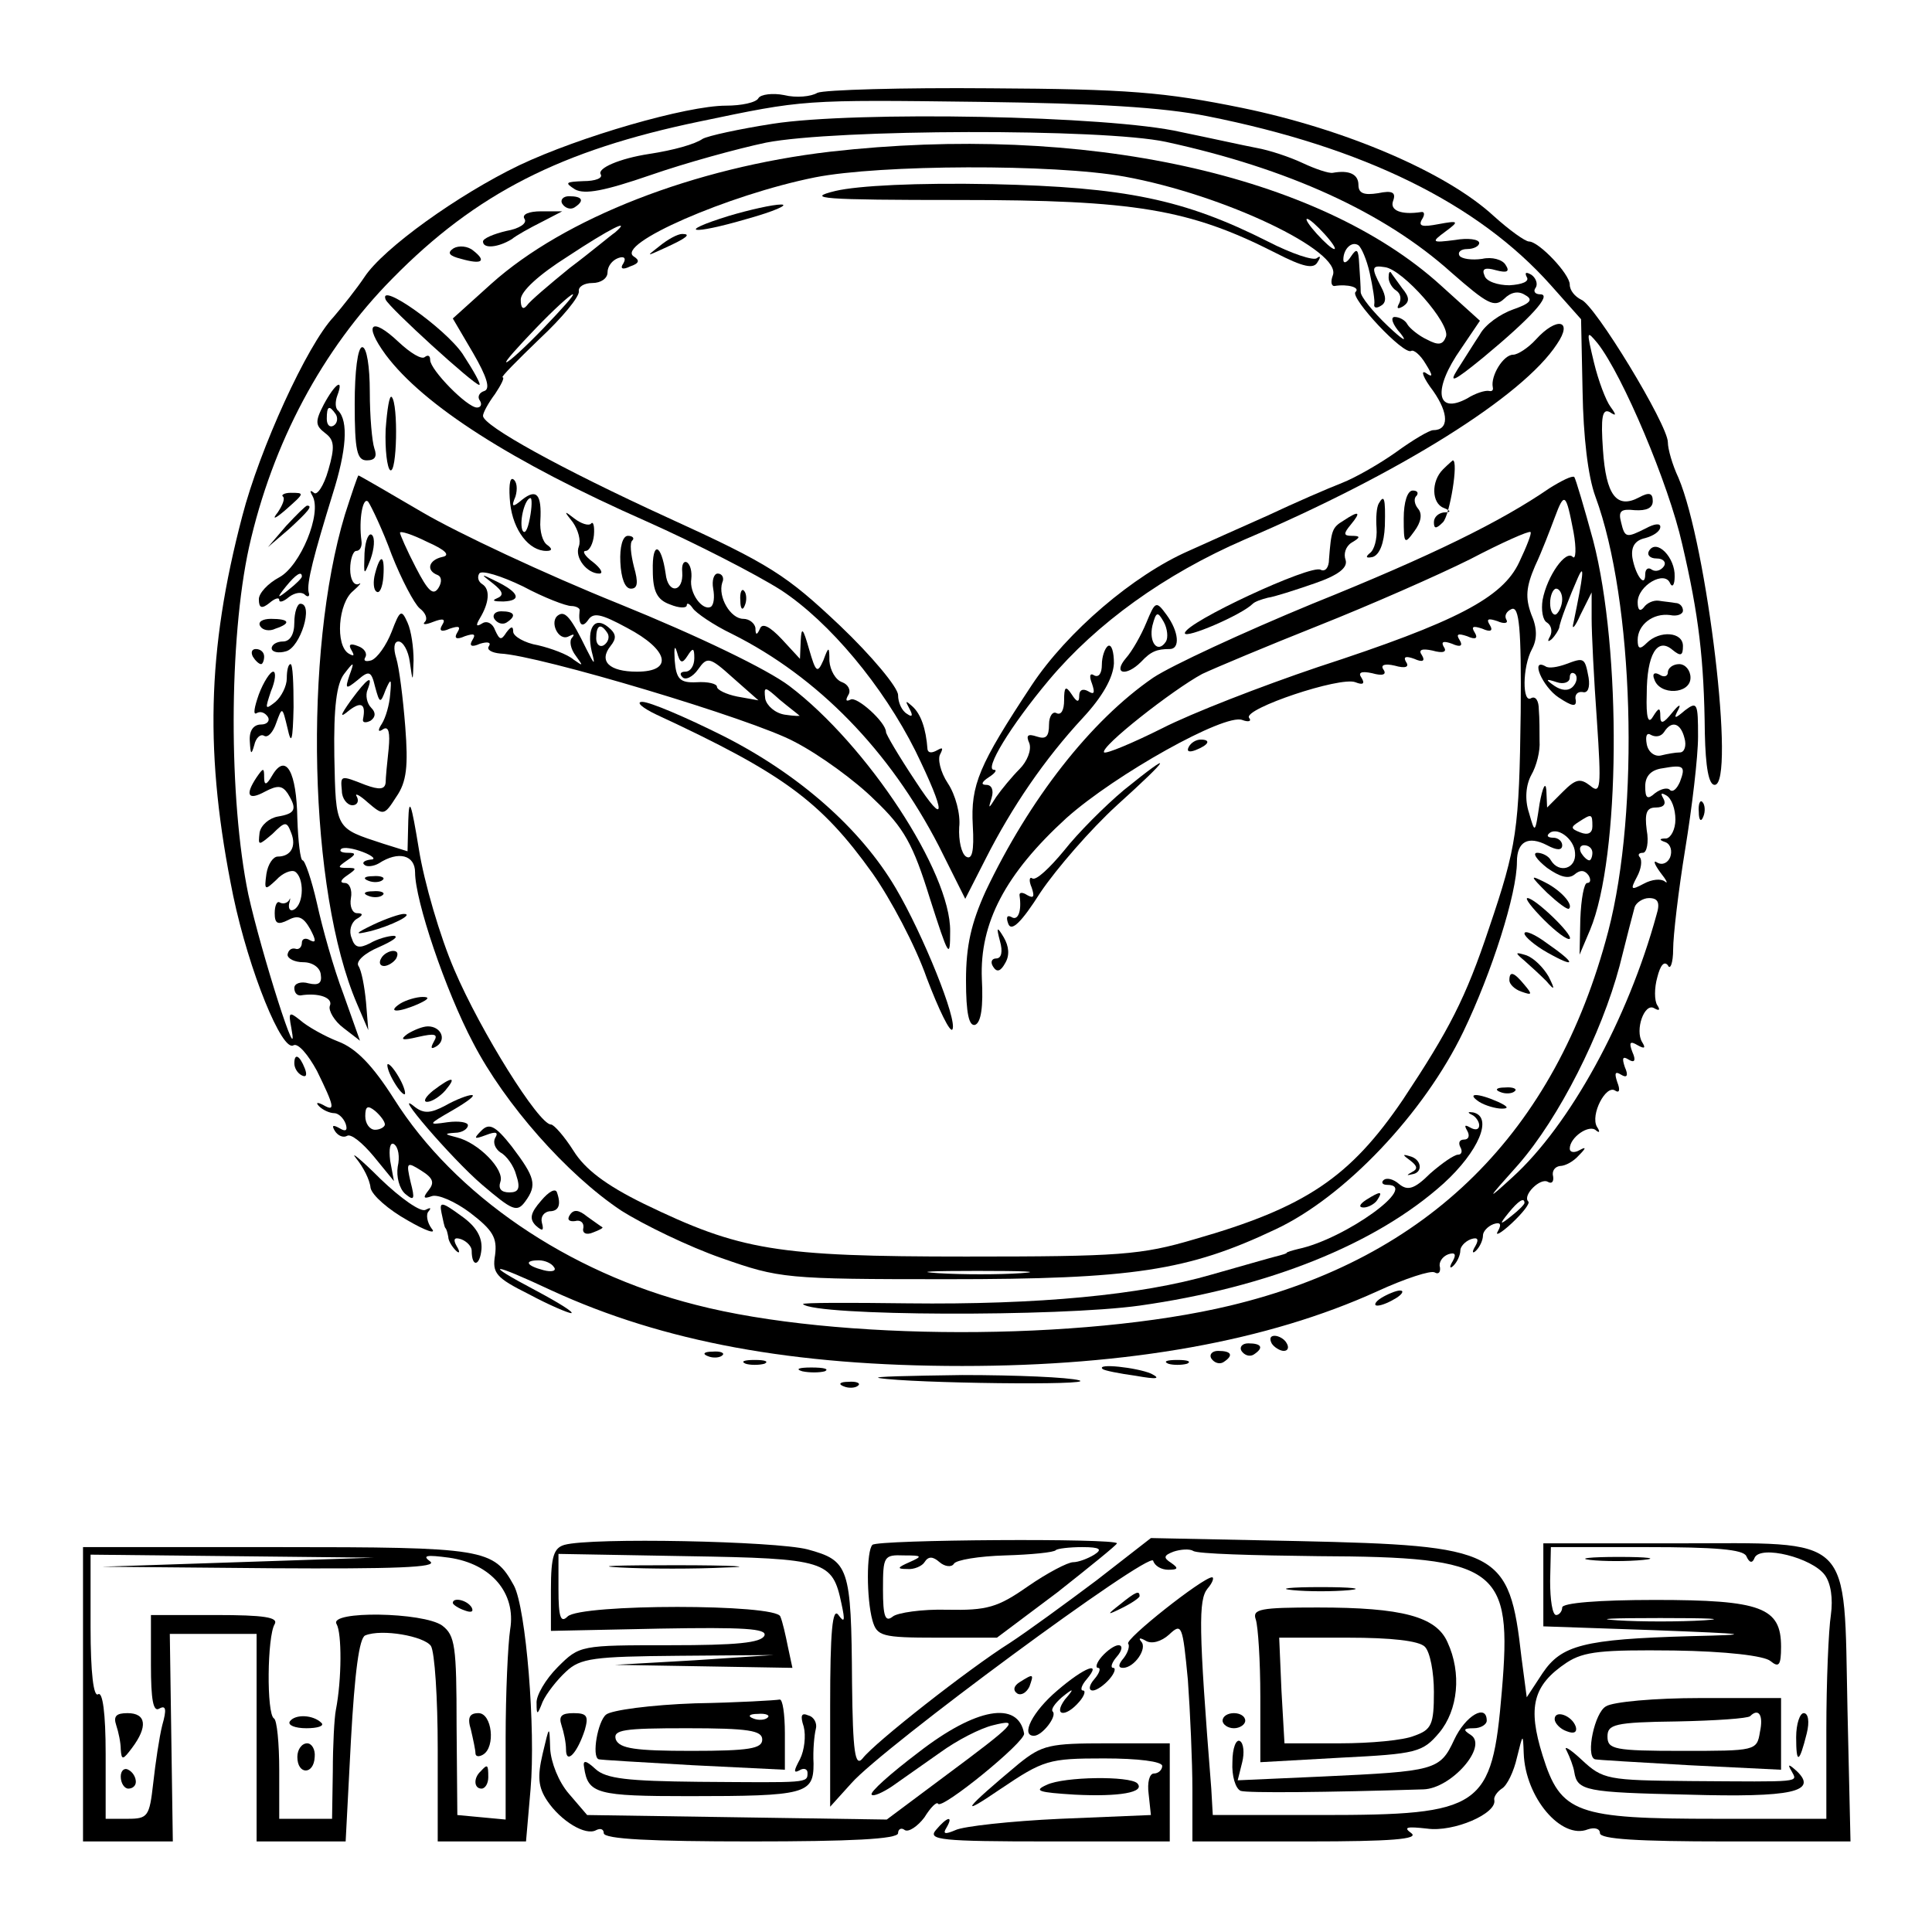 <?xml version="1.0" standalone="no"?>
<!DOCTYPE svg PUBLIC "-//W3C//DTD SVG 20010904//EN"
 "http://www.w3.org/TR/2001/REC-SVG-20010904/DTD/svg10.dtd">
<svg version="1.0" xmlns="http://www.w3.org/2000/svg"
 width="256pt" height="256pt" viewBox="0 0 256 256"
 preserveAspectRatio="xMidYMid meet">
<g transform="translate(0,256) scale(0.1,-0.1)"
fill="#000000" stroke="none">
<path d="M1083 2437 c-8 -5 -28 -7 -44 -3 -15 3 -31 1 -34 -4 -3 -6 -23 -10
-43 -10 -52 0 -194 -41 -274 -79 -81 -39 -180 -110 -205 -148 -10 -15 -29 -39
-41 -53 -35 -37 -98 -175 -121 -264 -47 -179 -50 -317 -12 -503 21 -100 65
-208 80 -198 6 3 19 -12 31 -34 23 -47 25 -55 8 -45 -8 4 -10 3 -5 -2 5 -5 14
-9 20 -9 5 0 12 -6 15 -14 3 -9 0 -11 -8 -6 -9 5 -11 4 -6 -4 4 -6 11 -9 16
-6 5 3 20 -9 35 -27 l27 -33 -5 27 c-2 16 0 25 5 22 6 -4 8 -17 5 -30 -2 -13
2 -29 10 -36 12 -10 13 -7 7 16 -6 26 -5 27 14 15 16 -10 18 -16 10 -26 -8
-10 -7 -12 4 -8 8 3 31 -7 51 -22 30 -23 36 -33 33 -56 -4 -24 1 -30 45 -52
26 -14 52 -25 56 -25 4 1 -17 14 -47 30 -72 38 -60 38 21 0 148 -68 320 -100
544 -100 220 0 405 33 550 99 37 17 71 28 76 25 5 -3 8 0 7 7 -2 6 3 14 11 17
9 3 11 0 6 -9 -5 -8 -4 -11 1 -6 5 5 9 14 9 20 0 5 6 12 14 15 9 3 11 0 6 -9
-5 -8 -4 -11 1 -6 5 5 9 14 9 20 0 5 6 12 14 15 9 3 11 0 6 -9 -5 -8 4 -3 18
10 15 14 25 27 22 29 -8 8 16 32 26 26 5 -3 8 0 7 7 -2 7 2 13 9 14 7 0 18 6
25 14 10 10 10 12 1 7 -7 -4 -13 -3 -13 2 0 15 26 33 35 24 5 -4 5 -1 1 5 -9
16 12 56 24 48 6 -4 7 1 3 11 -4 12 -3 15 5 10 8 -5 10 -1 5 10 -4 12 -3 15 5
10 8 -5 10 -1 5 10 -5 13 -3 15 7 9 9 -5 11 -4 6 4 -10 16 3 53 16 45 7 -4 8
-2 4 4 -4 6 -4 23 0 37 4 16 9 22 14 16 3 -7 7 3 7 21 0 18 7 78 16 133 9 55
17 122 17 149 0 44 -1 47 -17 35 -14 -12 -16 -12 -9 1 4 8 0 6 -8 -4 -12 -15
-16 -16 -16 -5 0 12 -2 12 -10 -1 -6 -10 -9 -1 -8 30 0 53 14 76 34 59 11 -9
14 -8 14 5 0 19 -31 21 -48 4 -9 -9 -12 -8 -12 4 0 20 20 36 43 33 9 -2 17 1
17 6 0 5 -4 10 -10 10 -5 1 -16 2 -22 3 -7 1 -16 -3 -20 -9 -5 -6 -8 -3 -8 7
0 22 36 43 43 25 3 -6 6 -2 6 9 1 25 -24 51 -34 34 -3 -5 1 -10 10 -10 9 0 13
-5 10 -10 -4 -6 -11 -8 -16 -5 -5 4 -9 1 -9 -6 0 -19 -13 -1 -17 22 -2 14 3
23 17 26 11 3 20 9 20 15 0 5 -8 4 -19 -2 -26 -13 -28 -13 -33 8 -4 15 0 18
18 16 16 -1 24 3 24 12 0 11 -5 12 -18 5 -30 -16 -44 3 -48 63 -3 43 -1 55 9
50 9 -6 9 -4 1 7 -6 8 -16 34 -22 59 -10 42 -10 43 5 25 33 -42 94 -186 112
-266 22 -94 29 -153 30 -251 1 -44 5 -68 13 -68 28 0 -10 318 -48 407 -8 17
-14 38 -14 47 0 23 -97 183 -115 189 -8 4 -15 12 -15 20 0 14 -41 57 -54 57
-5 0 -26 15 -47 34 -63 58 -197 115 -333 143 -103 21 -152 25 -334 26 -117 1
-220 -2 -229 -6z m517 -31 c206 -41 358 -115 455 -224 l40 -45 2 -96 c1 -59 7
-112 17 -139 51 -138 59 -415 17 -576 -70 -267 -238 -433 -501 -496 -196 -47
-522 -47 -708 1 -170 43 -320 146 -400 273 -28 44 -50 67 -74 76 -18 7 -41 20
-50 28 -15 12 -16 11 -12 -10 12 -64 -40 100 -57 177 -26 126 -26 337 1 460
31 138 97 262 190 356 111 113 224 170 407 208 139 29 135 29 373 26 152 -2
240 -7 300 -19z m632 -824 c3 -10 0 -19 -6 -19 -6 0 -17 -2 -25 -4 -8 -2 -17
4 -19 15 -2 11 0 16 6 12 6 -3 13 -2 17 4 10 16 22 12 27 -8z m-6 -58 c-4 -9
-9 -14 -13 -11 -3 4 -12 2 -20 -4 -10 -9 -13 -7 -13 9 0 14 8 22 23 24 28 5
31 3 23 -18z m-6 -50 c0 -13 -6 -24 -12 -25 -10 0 -10 -2 -1 -5 7 -3 9 -12 6
-20 -3 -7 -10 -11 -17 -7 -6 4 -4 -2 4 -13 8 -10 11 -16 6 -12 -5 4 -17 3 -28
-3 -17 -9 -18 -8 -9 9 6 11 7 22 4 26 -3 3 -2 6 4 6 5 0 8 14 5 30 -3 23 0 30
12 30 11 0 14 5 10 12 -4 7 -3 8 4 4 7 -4 12 -18 12 -32z m-25 -126 c-38 -139
-115 -279 -191 -348 -35 -32 -35 -31 8 17 54 62 110 173 134 263 9 36 18 71
20 78 2 6 11 12 19 12 12 0 15 -6 10 -22z m-1685 -278 c0 -3 -6 -7 -13 -7 -7
0 -13 8 -13 18 0 13 3 15 13 7 7 -6 13 -14 13 -18z m1510 -104 c0 -2 -8 -10
-17 -17 -16 -13 -17 -12 -4 4 13 16 21 21 21 13z m-1286 -85 c4 -5 -3 -7 -14
-4 -23 6 -26 13 -6 13 8 0 17 -4 20 -9z"/>
<path d="M1024 2396 c-45 -7 -86 -16 -93 -20 -10 -7 -38 -15 -71 -20 -39 -6
-69 -19 -64 -27 3 -5 -7 -9 -23 -9 -24 -1 -25 -2 -11 -11 13 -7 39 -2 100 19
46 16 115 35 153 43 92 18 446 19 530 1 161 -35 289 -93 378 -173 48 -42 57
-47 70 -35 9 9 19 11 28 5 11 -6 7 -11 -16 -19 -17 -6 -37 -20 -44 -33 -8 -12
-21 -33 -30 -47 -12 -19 -4 -15 34 16 64 53 92 84 76 84 -7 0 -10 4 -6 9 3 5
0 13 -6 17 -7 4 -9 3 -6 -3 4 -6 -6 -10 -23 -11 -15 0 -31 5 -33 13 -4 9 1 11
15 7 15 -4 19 -2 13 7 -4 7 -18 11 -31 8 -14 -2 -27 0 -30 4 -3 5 2 9 10 9 9
0 16 4 16 8 0 5 -15 7 -32 4 -31 -4 -32 -3 -13 11 19 14 18 15 -9 10 -21 -4
-27 -3 -22 6 4 6 4 11 -1 10 -26 -4 -42 2 -37 15 4 11 -1 14 -20 10 -19 -3
-26 0 -26 11 0 14 -12 20 -34 16 -5 -1 -23 5 -40 13 -17 8 -44 17 -61 20 -16
3 -61 13 -100 21 -95 22 -432 28 -541 11z"/>
<path d="M1100 2359 c-180 -21 -352 -88 -449 -175 l-51 -46 27 -46 c18 -31 23
-47 15 -50 -7 -2 -10 -8 -6 -13 3 -5 1 -9 -4 -9 -13 0 -62 50 -62 63 0 6 -3 7
-7 4 -4 -4 -19 5 -35 20 -36 34 -47 24 -17 -17 50 -67 167 -142 346 -221 65
-29 145 -70 178 -91 64 -42 135 -127 178 -213 41 -84 41 -103 0 -40 -22 33
-39 62 -39 65 0 13 -39 48 -47 43 -6 -3 -7 -1 -3 6 4 6 0 14 -8 17 -9 3 -16
16 -17 28 0 20 -1 20 -8 1 -8 -18 -10 -16 -19 15 -8 28 -10 30 -11 11 l-1 -24
-24 26 c-16 17 -26 22 -29 14 -4 -9 -6 -9 -6 1 -1 6 -8 12 -16 12 -17 0 -34
29 -28 48 3 6 0 12 -6 12 -5 0 -8 -9 -6 -20 2 -11 1 -21 -3 -24 -11 -6 -29 18
-26 37 1 9 -1 19 -6 22 -4 2 -7 -3 -6 -13 2 -27 -19 -30 -22 -2 -6 41 -18 43
-17 4 0 -28 6 -39 23 -45 12 -5 22 -5 22 -1 0 4 4 2 8 -4 4 -6 27 -22 52 -34
114 -57 209 -155 274 -281 l35 -70 27 53 c35 69 78 132 129 187 26 28 40 53
41 72 0 15 -3 26 -8 23 -4 -3 -8 -14 -8 -25 0 -11 -4 -17 -10 -14 -6 4 -7 -1
-3 -11 4 -12 3 -15 -5 -10 -7 4 -12 2 -12 -6 0 -9 -3 -9 -10 2 -8 12 -10 10
-10 -8 0 -13 -4 -20 -10 -17 -5 3 -10 -4 -10 -15 0 -16 -4 -20 -16 -16 -12 4
-15 2 -10 -9 3 -9 -3 -24 -13 -34 -10 -10 -24 -27 -31 -37 -10 -16 -11 -17 -6
-1 3 10 0 17 -7 17 -8 0 -6 4 3 10 8 5 12 10 7 10 -13 0 21 57 73 119 63 75
153 140 259 186 206 88 369 190 414 259 22 32 0 37 -28 6 -10 -11 -24 -20 -30
-20 -13 0 -30 -28 -27 -43 1 -4 -1 -6 -5 -5 -5 1 -18 -3 -29 -10 -41 -22 -46
12 -8 66 l25 37 -52 47 c-162 147 -474 215 -809 177z m390 -33 c132 -24 289
-99 276 -131 -3 -8 -2 -14 2 -14 18 3 35 -2 28 -8 -7 -8 64 -84 74 -78 3 2 12
-5 19 -17 10 -16 10 -19 0 -12 -7 4 -3 -7 10 -24 21 -30 21 -52 0 -52 -5 0
-27 -13 -49 -29 -21 -15 -54 -34 -72 -41 -18 -7 -62 -26 -98 -43 -36 -16 -83
-37 -105 -47 -73 -32 -161 -107 -208 -178 -70 -106 -81 -132 -78 -186 2 -34
-1 -46 -9 -41 -6 4 -10 21 -9 39 2 17 -5 43 -15 58 -10 15 -14 33 -10 39 4 8
3 9 -4 5 -7 -4 -12 -4 -13 1 -2 28 -9 47 -20 57 -9 8 -10 8 -4 -3 5 -9 4 -12
-3 -7 -7 4 -12 15 -12 25 0 10 -35 52 -77 92 -71 67 -92 81 -228 143 -142 65
-245 122 -245 135 0 4 7 17 16 29 8 12 13 22 10 22 -3 0 20 23 49 51 30 28 53
56 52 63 -1 6 7 11 18 11 11 0 20 6 20 14 0 8 6 16 14 19 8 3 11 0 7 -7 -5 -7
-1 -9 9 -4 12 4 13 8 5 13 -26 16 125 82 240 105 86 17 316 18 410 1z m265
-76 c10 -11 16 -20 13 -20 -3 0 -13 9 -23 20 -10 11 -16 20 -13 20 3 0 13 -9
23 -20z m-940 2 c-6 -4 -32 -26 -60 -47 -27 -22 -53 -44 -57 -50 -5 -6 -8 -3
-8 8 0 11 24 33 62 57 56 37 86 52 63 32z m1000 -54 c4 -18 7 -37 6 -41 -1 -5
3 -6 9 -2 7 4 7 12 0 25 -13 25 -13 29 5 26 24 -3 87 -75 81 -92 -4 -11 -10
-12 -25 -4 -11 5 -23 15 -26 20 -3 6 -11 10 -17 10 -6 0 -3 -10 8 -22 10 -13
2 -8 -17 10 -20 19 -36 39 -36 45 0 7 -1 23 -2 37 -1 20 -3 22 -11 10 -5 -8
-10 -10 -10 -4 0 14 11 25 20 19 4 -3 11 -19 15 -37z m-1095 -73 c-24 -25 -46
-45 -49 -45 -3 0 15 20 39 45 24 25 46 45 49 45 3 0 -15 -20 -39 -45z"/>
<path d="M1107 2307 c-41 -10 -19 -12 165 -12 231 0 304 -12 418 -70 37 -19
51 -22 56 -12 4 6 4 9 -1 5 -4 -4 -34 6 -65 22 -111 56 -189 72 -365 76 -101
2 -178 -2 -208 -9z"/>
<path d="M966 2274 c-71 -22 -51 -26 24 -4 36 10 56 19 45 19 -11 0 -42 -7
-69 -15z"/>
<path d="M874 2234 c-18 -14 -18 -14 6 -3 31 14 36 19 24 19 -6 0 -19 -7 -30
-16z"/>
<path d="M1840 2192 c0 -6 5 -14 10 -17 6 -4 7 -11 4 -17 -4 -7 -2 -8 5 -4 9
6 9 12 -1 24 -7 10 -14 19 -15 21 -2 2 -3 -1 -3 -7z"/>
<path d="M745 2290 c4 -6 11 -8 16 -5 14 9 11 15 -7 15 -8 0 -12 -5 -9 -10z"/>
<path d="M695 2270 c4 -6 -7 -13 -24 -16 -17 -4 -31 -10 -31 -14 0 -10 20 -8
38 3 6 5 24 15 40 23 l27 14 -28 0 c-16 0 -26 -4 -22 -10z"/>
<path d="M601 2231 c-9 -6 -6 -10 10 -14 28 -8 34 -3 16 11 -7 6 -19 7 -26 3z"/>
<path d="M511 2163 c5 -11 117 -113 124 -113 3 0 -7 18 -22 41 -23 34 -112 97
-102 72z"/>
<path d="M470 2025 c0 -62 3 -75 16 -75 11 0 14 5 10 16 -3 9 -6 42 -6 75 0
33 -4 59 -10 59 -6 0 -10 -32 -10 -75z"/>
<path d="M429 2024 c-12 -23 -11 -28 2 -38 12 -9 13 -18 4 -49 -6 -21 -15 -34
-19 -30 -5 4 -6 3 -2 -4 13 -23 -16 -93 -44 -108 -15 -8 -27 -21 -27 -29 0
-12 4 -13 14 -5 7 6 13 8 13 4 0 -4 6 -2 13 4 8 6 17 7 21 3 4 -4 7 -2 5 3 -3
12 7 50 32 131 18 57 21 96 7 110 -4 3 -4 12 -1 20 9 24 -3 16 -18 -12z m16
-13 c3 -5 2 -12 -3 -15 -5 -3 -9 1 -9 9 0 17 3 19 12 6z m-45 -215 c0 -2 -8
-10 -17 -17 -16 -13 -17 -12 -4 4 13 16 21 21 21 13z"/>
<path d="M511 1991 c-1 -27 2 -51 6 -54 9 -6 11 88 2 97 -3 3 -6 -16 -8 -43z"/>
<path d="M1912 1938 c-16 -16 -15 -45 1 -51 10 -4 10 -6 0 -6 -7 -1 -13 -6
-13 -13 0 -9 3 -9 12 0 9 9 21 82 13 82 0 0 -6 -5 -13 -12z"/>
<path d="M457 1878 c-55 -182 -48 -499 16 -648 l15 -35 -3 37 c-2 21 -6 42
-10 48 -4 6 8 17 27 25 18 8 27 14 20 15 -7 0 -22 -4 -32 -10 -14 -7 -20 -6
-24 7 -4 9 -1 20 6 25 9 5 10 8 1 8 -6 0 -10 9 -8 20 2 11 -2 20 -8 20 -7 0
-6 4 3 10 13 9 13 10 0 10 -13 0 -13 1 0 10 12 8 12 10 1 10 -8 0 -12 2 -9 5
3 3 16 1 29 -4 13 -5 18 -10 10 -10 -8 -1 -12 -4 -8 -7 3 -3 12 -2 19 2 26 17
48 11 48 -12 0 -37 40 -156 77 -226 42 -81 124 -174 196 -222 30 -19 90 -48
133 -63 77 -27 84 -28 299 -28 246 0 319 11 435 66 92 43 197 154 249 262 38
79 71 183 71 225 0 27 15 35 40 22 13 -7 20 -7 20 0 0 5 -5 10 -12 10 -6 0 -9
2 -6 5 10 11 34 -6 35 -25 2 -21 -21 -28 -32 -10 -3 6 -12 10 -18 10 -7 0 -1
-9 13 -20 17 -12 28 -15 36 -9 8 7 14 6 19 -1 3 -5 3 -10 -2 -10 -4 0 -8 -21
-9 -48 l-1 -47 14 33 c40 96 42 370 4 516 -12 44 -23 81 -25 84 -3 2 -17 -5
-33 -15 -64 -44 -155 -89 -314 -153 -92 -38 -187 -82 -211 -98 -83 -57 -164
-161 -222 -283 -19 -42 -26 -72 -26 -118 0 -44 4 -61 12 -59 8 3 11 24 9 61
-3 74 31 139 112 213 65 58 210 139 233 130 8 -3 13 -2 9 3 -7 12 121 55 141
47 10 -4 13 -2 8 6 -5 7 0 9 14 6 14 -4 20 -2 15 5 -4 6 2 8 15 5 14 -4 20 -2
15 5 -4 7 0 8 11 4 11 -5 15 -3 10 5 -5 7 0 9 14 6 14 -4 20 -2 15 5 -4 7 0 8
11 4 11 -5 15 -3 10 5 -5 8 -2 9 10 5 11 -5 15 -3 10 5 -5 8 -2 9 10 5 11 -5
15 -3 10 5 -5 8 -2 9 10 5 9 -4 15 -3 12 2 -3 5 0 11 7 14 10 4 13 -25 12
-137 -2 -155 -5 -177 -42 -286 -31 -93 -53 -135 -114 -227 -70 -103 -129 -143
-276 -185 -71 -21 -99 -23 -303 -23 -252 0 -299 8 -427 70 -51 25 -78 46 -93
70 -12 19 -26 35 -30 35 -16 0 -93 123 -128 205 -19 44 -40 116 -47 160 -10
61 -13 70 -14 38 l-1 -41 -32 10 c-64 21 -63 18 -65 116 -1 65 3 96 13 109 13
17 14 17 7 -2 -6 -18 -5 -19 11 -6 15 13 18 12 23 -9 6 -22 7 -23 14 -4 7 16
8 15 6 -6 -1 -14 -6 -31 -11 -39 -6 -9 -5 -12 2 -7 7 4 9 -5 7 -26 -2 -18 -4
-39 -4 -45 -1 -9 -8 -10 -27 -3 -33 13 -33 13 -31 -8 0 -10 7 -19 14 -19 6 0
9 5 6 11 -4 6 3 3 14 -7 21 -18 22 -18 38 7 14 20 16 41 12 93 -3 38 -8 78
-12 91 -4 13 -3 22 3 22 6 0 13 -12 15 -27 4 -28 4 -28 5 2 0 17 -3 39 -8 50
-8 18 -10 17 -21 -12 -7 -18 -19 -35 -27 -38 -7 -2 -11 -1 -8 4 3 5 -1 12 -10
15 -10 4 -13 2 -8 -6 4 -7 3 -8 -4 -4 -18 11 -14 67 6 83 9 8 12 12 7 9 -6 -2
-11 6 -11 20 0 13 4 24 8 24 5 0 8 6 7 13 -4 29 2 60 9 52 4 -6 19 -37 31 -70
13 -33 30 -65 37 -71 8 -6 11 -14 7 -18 -4 -4 1 -4 11 0 13 5 17 4 12 -4 -5
-8 -1 -10 10 -5 12 4 15 3 10 -5 -5 -8 -1 -10 10 -5 12 4 15 3 10 -5 -5 -8 -1
-10 10 -5 10 3 15 2 12 -3 -4 -5 4 -9 15 -10 50 -2 335 -87 390 -117 33 -17
81 -52 106 -77 39 -37 51 -59 73 -130 25 -78 27 -82 27 -44 1 78 -110 247
-213 325 -29 22 -120 66 -226 109 -97 39 -214 94 -260 121 -46 27 -84 49 -85
49 -1 0 -9 -24 -18 -52z m1628 -23 c4 -22 3 -37 -1 -33 -9 10 -34 -25 -40 -57
-2 -13 0 -27 6 -30 6 -4 7 -12 4 -18 -4 -7 -3 -8 2 -4 5 5 9 12 10 15 1 9 14
42 25 67 9 20 7 3 -6 -60 -3 -11 2 -6 9 10 l15 30 0 -35 c0 -19 3 -80 7 -135
6 -89 5 -98 -9 -86 -13 10 -19 9 -36 -8 l-21 -21 -1 23 c-1 12 -5 4 -9 -18 -6
-40 -6 -40 -14 -12 -6 18 -4 37 3 50 7 12 12 32 11 45 0 12 0 31 -1 42 0 11
-4 18 -10 15 -12 -8 -12 41 1 65 7 13 7 28 -1 46 -8 22 -7 36 5 64 9 19 20 48
26 64 13 35 15 33 25 -19z m-1499 -33 c-18 -4 -22 -18 -6 -24 5 -2 6 -9 1 -17
-7 -11 -14 -4 -30 27 -12 23 -21 44 -21 46 0 3 16 -2 36 -12 25 -11 31 -18 20
-20z m1427 -7 c-22 -47 -83 -79 -267 -139 -74 -25 -167 -61 -206 -81 -40 -20
-74 -34 -77 -32 -6 7 91 83 130 104 17 8 86 37 154 64 68 27 159 67 201 88 42
22 78 38 80 36 2 -1 -5 -19 -15 -40z m-1256 -58 c6 0 12 -3 11 -6 -2 -18 3
-24 11 -13 7 11 17 9 52 -10 55 -29 62 -58 13 -58 -37 0 -51 14 -35 34 8 10 8
16 -3 25 -18 15 -29 -1 -22 -32 5 -19 4 -19 -7 3 -20 41 -28 51 -37 45 -13 -8
0 -36 14 -28 6 3 8 3 4 -2 -4 -4 -2 -15 5 -24 10 -14 10 -14 -3 -5 -8 7 -30
15 -47 19 -18 3 -33 12 -33 18 0 8 -3 7 -9 -1 -7 -11 -9 -10 -15 3 -3 9 -11
13 -17 9 -8 -5 -9 -3 -3 7 12 20 14 38 3 45 -5 3 -7 9 -4 14 3 5 29 -3 58 -17
28 -15 57 -26 64 -26z m1313 9 c0 -8 -4 -17 -8 -20 -4 -2 -8 4 -8 15 0 10 4
19 8 19 4 0 8 -6 8 -14z m-1265 -45 c3 -5 1 -12 -5 -16 -5 -3 -10 1 -10 9 0
18 6 21 15 7z m106 -30 c7 11 9 11 9 -3 0 -10 -5 -18 -12 -18 -6 0 -8 -3 -4
-7 4 -5 14 0 21 10 12 17 15 17 46 -11 l34 -30 -28 5 c-15 3 -27 9 -27 13 0 4
-12 7 -27 6 -22 -1 -27 4 -29 29 -1 17 0 21 3 11 4 -15 7 -16 14 -5z m148 -79
c3 -1 -6 -1 -19 1 -13 2 -24 12 -26 21 -2 17 -1 17 19 -1 12 -10 24 -19 26
-21z m1051 -147 c0 -9 -6 -12 -16 -8 -13 5 -13 7 -2 14 17 11 18 11 18 -6z m0
-35 c0 -5 -2 -10 -4 -10 -3 0 -8 5 -11 10 -3 6 -1 10 4 10 6 0 11 -4 11 -10z
m-757 -557 c-29 -2 -78 -2 -110 0 -32 2 -8 3 52 3 61 0 87 -1 58 -3z"/>
<path d="M2075 1680 c-11 -4 -23 -6 -27 -3 -21 12 -4 -27 17 -41 18 -12 24
-13 23 -4 -2 7 2 12 9 11 7 -2 10 6 8 19 -5 27 -6 27 -30 18z m9 -30 c-6 -6
-15 -5 -24 1 -13 9 -12 10 3 5 9 -3 17 0 17 6 0 6 3 8 7 5 4 -4 2 -12 -3 -17z"/>
<path d="M653 1787 c14 -11 15 -16 5 -20 -7 -3 -3 -4 9 -4 25 1 21 12 -10 27
-20 10 -21 10 -4 -3z"/>
<path d="M655 1740 c4 -6 11 -8 16 -5 14 9 11 15 -7 15 -8 0 -12 -5 -9 -10z"/>
<path d="M676 1893 c4 -36 25 -63 48 -63 8 0 8 3 1 8 -6 4 -10 18 -9 32 2 35
-5 43 -24 28 -13 -11 -15 -10 -9 4 3 10 2 20 -3 23 -5 3 -6 -12 -4 -32z m26
-20 c-3 -16 -7 -22 -10 -15 -4 13 4 42 11 42 2 0 2 -12 -1 -27z"/>
<path d="M375 1902 c3 -3 -1 -12 -7 -21 -8 -10 -4 -9 10 3 26 23 26 23 7 23
-8 0 -13 -3 -10 -5z"/>
<path d="M1860 1873 c0 -34 1 -35 14 -17 9 12 11 23 5 30 -5 6 -6 14 -2 17 3
4 1 7 -5 7 -7 0 -12 -15 -12 -37z"/>
<path d="M1827 1893 c-3 -5 -4 -19 -3 -33 1 -14 -3 -29 -9 -33 -6 -5 -5 -7 4
-5 9 3 15 18 16 41 1 38 -1 42 -8 30z"/>
<path d="M379 1863 l-24 -28 28 24 c25 23 32 31 24 31 -2 0 -14 -12 -28 -27z"/>
<path d="M759 1868 c7 -10 11 -24 8 -32 -6 -15 11 -36 27 -36 6 0 2 7 -8 15
-11 8 -15 15 -10 15 5 0 10 10 11 21 1 12 -1 19 -4 15 -3 -3 -13 0 -22 7 -14
11 -14 10 -2 -5z"/>
<path d="M1780 1870 c-15 -9 -16 -13 -19 -51 0 -11 -5 -17 -11 -14 -12 8 -180
-70 -180 -84 0 -8 75 24 90 39 3 3 12 6 20 8 8 1 36 10 62 19 32 11 44 21 41
31 -3 8 0 18 8 23 12 7 12 9 0 9 -11 0 -11 3 -1 15 14 17 11 19 -10 5z"/>
<path d="M483 1827 c-1 -30 -1 -31 8 -8 5 14 6 28 2 32 -4 4 -9 -6 -10 -24z"/>
<path d="M822 1815 c1 -21 6 -35 14 -35 9 0 10 8 4 29 -4 16 -6 32 -2 35 3 3
0 6 -6 6 -7 0 -11 -15 -10 -35z"/>
<path d="M497 1800 c-3 -11 -2 -22 2 -24 4 -3 8 6 9 20 2 29 -4 31 -11 4z"/>
<path d="M981 1764 c0 -11 3 -14 6 -6 3 7 2 16 -1 19 -3 4 -6 -2 -5 -13z"/>
<path d="M390 1735 c0 -16 -6 -25 -15 -25 -8 0 -15 -4 -15 -9 0 -5 9 -7 19 -4
19 5 37 63 19 63 -4 0 -8 -11 -8 -25z"/>
<path d="M1519 1735 c-7 -17 -19 -38 -27 -47 -18 -21 0 -25 20 -5 13 14 21 17
38 17 14 0 12 23 -4 45 -14 19 -15 19 -27 -10z m26 -25 c-11 -17 -23 -1 -18
21 5 19 7 19 15 5 5 -9 6 -21 3 -26z"/>
<path d="M345 1730 c3 -5 12 -7 20 -3 21 7 19 13 -6 13 -11 0 -18 -4 -14 -10z"/>
<path d="M335 1690 c3 -5 8 -10 11 -10 2 0 4 5 4 10 0 6 -5 10 -11 10 -5 0 -7
-4 -4 -10z"/>
<path d="M380 1661 c0 -10 -7 -24 -15 -31 -14 -11 -14 -10 -6 14 6 14 7 26 3
26 -4 0 -13 -14 -19 -30 -6 -17 -8 -28 -3 -25 5 3 11 1 15 -5 3 -5 -1 -10 -9
-10 -10 0 -16 -8 -15 -22 1 -18 2 -19 6 -5 2 9 8 15 13 12 5 -3 12 5 16 17 8
22 8 22 15 -7 5 -23 7 -17 8 28 0 31 -1 57 -4 57 -3 0 -5 -8 -5 -19z"/>
<path d="M465 1632 c-15 -21 -15 -24 -2 -13 16 12 22 8 18 -12 -1 -5 4 -5 10
-2 7 5 7 11 1 17 -6 6 -8 17 -5 24 8 21 0 16 -22 -14z"/>
<path d="M870 1613 c168 -78 218 -115 286 -210 24 -34 57 -96 72 -139 16 -42
31 -73 34 -68 7 12 -39 126 -75 187 -47 80 -130 152 -229 202 -50 25 -97 45
-107 45 -9 0 0 -8 19 -17z"/>
<path d="M1575 1570 c-3 -6 1 -7 9 -4 18 7 21 14 7 14 -6 0 -13 -4 -16 -10z"/>
<path d="M361 1533 c-8 -14 -11 -14 -11 -3 0 13 -1 13 -10 0 -16 -24 -11 -31
11 -19 17 9 23 8 30 -2 13 -21 11 -27 -13 -31 -11 -2 -22 -11 -24 -21 -2 -18
-2 -18 17 -2 17 17 19 17 25 1 7 -18 -1 -31 -18 -31 -6 0 -13 -10 -15 -23 -3
-22 -2 -22 13 -8 8 9 20 14 25 11 12 -8 12 -42 -1 -50 -5 -3 -8 0 -7 7 2 7 2
10 0 5 -3 -4 -8 -5 -12 -3 -4 3 -7 -4 -7 -14 0 -14 4 -16 18 -9 13 7 20 4 29
-12 8 -15 8 -19 0 -15 -6 4 -11 2 -11 -3 0 -6 -4 -10 -9 -8 -5 1 -9 -2 -10 -8
0 -5 9 -10 21 -10 12 0 22 -7 23 -16 2 -12 -3 -15 -16 -12 -10 3 -19 0 -19 -6
0 -6 3 -10 8 -10 24 4 44 -3 39 -14 -2 -6 6 -20 18 -29 l22 -17 -22 62 c-13
34 -28 88 -35 120 -7 31 -16 57 -19 57 -3 0 -6 25 -7 55 -1 62 -15 88 -33 58z"/>
<path d="M1489 1513 c-25 -21 -61 -57 -79 -80 -19 -23 -37 -40 -42 -37 -4 3
-5 -3 -1 -12 4 -12 3 -15 -6 -10 -6 4 -11 4 -10 -1 3 -20 -2 -34 -11 -28 -6 3
-7 -1 -4 -9 4 -11 17 1 43 42 21 31 66 83 101 115 72 65 77 75 9 20z"/>
<path d="M488 1393 c7 -3 16 -2 19 1 4 3 -2 6 -13 5 -11 0 -14 -3 -6 -6z"/>
<path d="M2050 1377 c14 -13 27 -23 29 -21 6 5 -10 24 -32 35 -20 10 -20 9 3
-14z"/>
<path d="M488 1373 c7 -3 16 -2 19 1 4 3 -2 6 -13 5 -11 0 -14 -3 -6 -6z"/>
<path d="M2046 1341 c16 -16 31 -27 34 -25 5 5 -46 54 -56 54 -4 0 6 -13 22
-29z"/>
<path d="M495 1335 c-25 -12 -26 -14 -5 -9 28 7 60 23 45 23 -5 0 -23 -6 -40
-14z"/>
<path d="M1325 1313 c4 -14 2 -23 -5 -23 -6 0 -8 -5 -4 -11 5 -8 10 -6 16 5 6
10 5 22 -2 34 -9 15 -10 14 -5 -5z"/>
<path d="M2020 1323 c0 -4 14 -16 30 -25 39 -22 39 -15 0 12 -16 12 -30 18
-30 13z"/>
<path d="M505 1290 c-3 -5 -2 -10 4 -10 5 0 13 5 16 10 3 6 2 10 -4 10 -5 0
-13 -4 -16 -10z"/>
<path d="M2020 1287 c8 -7 21 -19 29 -27 11 -13 12 -12 3 6 -7 12 -19 24 -29
28 -16 5 -16 4 -3 -7z"/>
<path d="M2000 1261 c0 -5 7 -12 16 -15 14 -5 15 -4 4 9 -14 17 -20 19 -20 6z"/>
<path d="M530 1230 c-18 -12 -2 -12 25 0 13 6 15 9 5 9 -8 0 -22 -4 -30 -9z"/>
<path d="M540 1190 c-11 -8 -7 -9 14 -4 22 5 27 4 21 -6 -5 -9 -4 -11 4 -6 13
9 5 26 -12 26 -7 0 -19 -5 -27 -10z"/>
<path d="M520 1130 c6 -11 13 -20 16 -20 2 0 0 9 -6 20 -6 11 -13 20 -16 20
-2 0 0 -9 6 -20z"/>
<path d="M574 1115 c-10 -8 -14 -15 -8 -15 6 0 17 7 24 15 16 19 9 19 -16 0z"/>
<path d="M1988 1113 c7 -3 16 -2 19 1 4 3 -2 6 -13 5 -11 0 -14 -3 -6 -6z"/>
<path d="M590 1095 c-19 -10 -28 -11 -40 -2 -34 28 48 -68 89 -103 40 -34 46
-37 57 -22 16 22 13 32 -18 73 -22 28 -30 31 -40 21 -11 -11 -10 -12 6 -6 13
5 17 4 12 -4 -3 -6 0 -14 7 -19 8 -4 18 -18 21 -30 6 -18 3 -23 -9 -23 -11 0
-15 5 -12 14 6 16 -29 52 -58 59 -16 4 -17 5 -2 6 9 0 17 5 17 10 0 4 -12 6
-27 4 -27 -4 -26 -3 7 16 19 11 31 20 25 20 -5 0 -21 -6 -35 -14z"/>
<path d="M1960 1100 c8 -5 22 -9 30 -9 10 0 8 3 -5 9 -27 12 -43 12 -25 0z"/>
<path d="M1950 1083 c5 -2 10 -9 10 -14 0 -6 -5 -7 -12 -3 -7 4 -8 3 -4 -4 4
-7 2 -12 -4 -12 -6 0 -8 -4 -5 -10 3 -5 2 -10 -3 -10 -5 0 -21 -11 -37 -25
-21 -21 -30 -23 -41 -14 -8 7 -17 9 -21 5 -3 -3 -1 -6 5 -6 44 0 -56 -72 -118
-85 -8 -2 -15 -4 -15 -5 0 -1 -7 -3 -15 -5 -8 -2 -46 -13 -85 -24 -93 -27
-229 -40 -402 -38 -78 1 -140 1 -139 -1 16 -16 338 -17 446 -2 170 24 313 81
403 162 46 42 66 88 39 94 -7 1 -8 0 -2 -3z"/>
<path d="M1869 1022 c9 -7 10 -11 2 -15 -7 -4 -8 -5 0 -3 15 2 13 20 -3 24
-10 3 -10 2 1 -6z"/>
<path d="M717 969 c-14 -16 -16 -24 -7 -33 9 -8 11 -7 8 4 -2 8 3 14 10 15 12
0 16 8 10 25 -2 6 -11 1 -21 -11z"/>
<path d="M1810 970 c-9 -6 -10 -10 -3 -10 6 0 15 5 18 10 8 12 4 12 -15 0z"/>
<path d="M755 950 c-4 -6 -1 -9 7 -8 7 2 12 -2 11 -9 -2 -7 4 -10 13 -6 8 3
14 6 12 7 -2 1 -10 7 -20 14 -11 9 -18 10 -23 2z"/>
<path d="M2210 1669 c0 -5 -5 -7 -11 -3 -7 4 -10 1 -7 -6 7 -22 48 -20 48 2 0
10 -7 18 -15 18 -8 0 -15 -5 -15 -11z"/>
<path d="M2251 1484 c0 -11 3 -14 6 -6 3 7 2 16 -1 19 -3 4 -6 -2 -5 -13z"/>
<path d="M390 1151 c0 -6 4 -13 10 -16 6 -3 7 1 4 9 -7 18 -14 21 -14 7z"/>
<path d="M472 1025 c9 -11 18 -28 19 -39 2 -10 24 -29 49 -43 24 -14 39 -19
32 -11 -6 8 -8 19 -4 23 4 5 2 5 -4 2 -6 -4 -33 15 -60 41 -26 26 -41 38 -32
27z"/>
<path d="M585 953 c2 -10 4 -19 5 -20 2 -2 3 -7 4 -12 0 -5 5 -13 10 -18 5 -5
6 -2 1 6 -5 9 -3 12 6 9 8 -3 14 -10 14 -15 0 -23 11 -21 13 2 1 16 -7 30 -27
44 -26 19 -29 19 -26 4z"/>
<path d="M1830 840 c-8 -5 -10 -10 -5 -10 6 0 17 5 25 10 8 5 11 10 5 10 -5 0
-17 -5 -25 -10z"/>
<path d="M1685 780 c3 -5 11 -10 16 -10 6 0 7 5 4 10 -3 6 -11 10 -16 10 -6 0
-7 -4 -4 -10z"/>
<path d="M1645 770 c4 -6 11 -8 16 -5 14 9 11 15 -7 15 -8 0 -12 -5 -9 -10z"/>
<path d="M938 763 c7 -3 16 -2 19 1 4 3 -2 6 -13 5 -11 0 -14 -3 -6 -6z"/>
<path d="M1605 760 c4 -6 11 -8 16 -5 14 9 11 15 -7 15 -8 0 -12 -5 -9 -10z"/>
<path d="M988 753 c6 -2 18 -2 25 0 6 3 1 5 -13 5 -14 0 -19 -2 -12 -5z"/>
<path d="M1548 753 c6 -2 18 -2 25 0 6 3 1 5 -13 5 -14 0 -19 -2 -12 -5z"/>
<path d="M1063 743 c9 -2 23 -2 30 0 6 3 -1 5 -18 5 -16 0 -22 -2 -12 -5z"/>
<path d="M1461 746 c2 -2 22 -6 44 -9 28 -5 34 -4 20 3 -19 8 -73 14 -64 6z"/>
<path d="M1165 734 c43 -7 289 -10 265 -3 -14 4 -83 7 -155 7 -71 -1 -121 -2
-110 -4z"/>
<path d="M1118 723 c7 -3 16 -2 19 1 4 3 -2 6 -13 5 -11 0 -14 -3 -6 -6z"/>
<path d="M748 513 c-14 -4 -18 -15 -18 -59 l0 -55 144 3 c112 2 142 0 139 -9
-4 -10 -38 -13 -125 -13 -119 0 -120 0 -149 -29 -16 -16 -29 -38 -28 -48 0
-16 1 -16 8 2 5 11 19 29 31 40 19 18 37 20 149 21 l126 1 -105 -7 -105 -6
118 -2 117 -2 -6 28 c-3 15 -7 33 -10 40 -5 17 -265 17 -282 0 -9 -9 -12 -1
-12 36 l0 47 170 -3 c185 -3 193 -6 205 -63 5 -23 4 -26 -4 -15 -8 11 -11 -22
-11 -120 l0 -134 28 31 c41 47 395 308 400 295 2 -7 11 -12 20 -12 13 0 14 2
4 9 -11 7 -10 10 3 15 9 3 21 4 26 1 5 -4 80 -6 166 -7 239 -1 257 -15 243
-179 -13 -155 -26 -164 -239 -164 l-144 0 -2 35 c-17 214 -17 250 -5 265 7 8
9 15 6 15 -12 0 -117 -83 -111 -88 2 -3 0 -11 -6 -19 -7 -8 -8 -13 -1 -13 15
0 33 26 24 35 -4 5 -1 5 6 1 8 -5 21 -1 31 8 17 16 18 13 25 -60 3 -42 6 -108
6 -146 l0 -68 153 0 c110 0 148 3 137 11 -11 8 -6 9 21 6 35 -5 93 20 89 38
-1 4 4 11 10 15 7 4 16 23 20 41 8 32 8 33 9 6 2 -59 50 -115 85 -101 9 3 16
1 16 -5 0 -8 51 -11 166 -11 l166 0 -4 175 c-5 235 10 220 -226 220 l-177 0 0
-55 0 -55 145 -5 c131 -5 136 -6 50 -8 -142 -4 -171 -12 -196 -49 l-21 -32 -7
53 c-16 142 -29 148 -296 154 l-195 4 -72 -56 c-40 -30 -92 -68 -115 -83 -54
-34 -179 -132 -195 -153 -10 -12 -13 8 -14 100 -1 154 -4 162 -59 177 -43 11
-286 16 -322 6z m1566 -15 c4 -9 8 -10 11 -2 8 17 76 0 93 -23 8 -11 11 -31 8
-53 -3 -19 -6 -88 -6 -152 l0 -118 -145 0 c-187 0 -207 7 -231 84 -20 64 -13
93 32 123 23 15 47 17 142 16 69 -1 120 -7 128 -14 11 -9 14 -6 14 19 0 52
-26 62 -167 62 -75 0 -123 -4 -123 -10 0 -5 -4 -10 -8 -10 -5 0 -8 20 -8 45
l1 45 127 0 c91 0 128 -3 132 -12z m-56 -85 c-32 -2 -84 -2 -115 0 -32 2 -6 3
57 3 63 0 89 -1 58 -3z"/>
<path d="M2107 493 c18 -2 50 -2 70 0 21 2 7 4 -32 4 -38 0 -55 -2 -38 -4z"/>
<path d="M2128 299 c-15 -8 -27 -65 -15 -70 1 -1 57 -4 125 -8 l122 -6 0 48 0
47 -107 0 c-60 0 -116 -5 -125 -11z m204 -34 c-4 -25 -6 -25 -103 -25 -90 0
-99 2 -99 19 0 16 9 19 92 20 51 1 94 4 97 7 11 11 18 2 13 -21z"/>
<path d="M2060 282 c0 -5 7 -13 16 -16 10 -4 14 -1 12 6 -5 15 -28 23 -28 10z"/>
<path d="M2380 258 c0 -36 4 -35 14 5 4 16 2 27 -4 27 -5 0 -10 -14 -10 -32z"/>
<path d="M2076 240 c4 -8 9 -21 10 -28 4 -25 15 -27 151 -30 138 -4 172 4 144
31 -11 10 -13 10 -7 0 8 -15 15 -14 -134 -13 -110 1 -116 2 -144 28 -16 15
-25 20 -20 12z"/>
<path d="M1156 513 c-8 -8 -8 -71 0 -100 6 -21 12 -23 86 -23 l79 0 80 60 c43
34 79 63 79 65 0 7 -317 5 -324 -2z m294 -13 c-8 -5 -21 -10 -28 -10 -7 0 -34
-14 -60 -32 -40 -28 -54 -32 -107 -31 -33 1 -66 -4 -72 -9 -10 -8 -13 0 -13
36 0 44 1 46 28 45 24 0 25 -1 7 -9 -16 -7 -17 -9 -3 -9 9 -1 20 4 23 9 5 8
11 8 20 0 7 -6 16 -7 19 -2 3 5 33 10 68 11 34 1 65 4 67 7 2 2 18 4 35 4 24
0 27 -3 16 -10z"/>
<path d="M110 315 l0 -195 60 0 59 0 -2 138 -2 137 58 0 57 0 0 -137 0 -138
59 0 59 0 7 134 c5 90 11 136 19 139 22 9 78 -1 87 -14 5 -8 9 -69 9 -136 l0
-123 59 0 58 0 6 69 c7 80 -6 240 -22 270 -27 49 -38 51 -313 51 l-258 0 0
-195z m205 175 l-180 -6 225 -2 c162 -1 221 1 210 9 -11 8 -5 9 25 5 56 -8 89
-47 81 -95 -3 -20 -6 -85 -6 -144 l0 -108 -32 3 -32 3 -1 118 c0 106 -2 120
-19 133 -25 18 -151 20 -140 2 7 -12 7 -73 -1 -114 -2 -10 -4 -47 -4 -81 l-1
-63 -35 0 -35 0 0 64 c0 36 -3 67 -7 69 -10 6 -9 109 1 125 5 9 -14 12 -78 12
l-86 0 0 -66 c0 -46 3 -63 11 -58 9 5 10 -1 4 -22 -4 -16 -9 -50 -12 -77 -5
-44 -7 -47 -34 -47 l-29 0 0 86 c0 54 -4 83 -10 79 -6 -4 -10 28 -10 89 l0 96
188 -2 187 -2 -180 -6z"/>
<path d="M600 436 c0 -2 7 -7 16 -10 8 -3 12 -2 9 4 -6 10 -25 14 -25 6z"/>
<path d="M154 274 c3 -9 6 -23 6 -32 1 -15 3 -14 15 2 21 28 19 46 -6 46 -15
0 -19 -4 -15 -16z"/>
<path d="M384 279 c-3 -5 7 -9 22 -9 15 0 24 3 20 7 -11 11 -35 12 -42 2z"/>
<path d="M624 268 c3 -13 6 -27 6 -31 0 -5 5 -5 10 -2 17 10 12 55 -6 55 -12
0 -15 -6 -10 -22z"/>
<path d="M394 232 c0 -24 22 -24 23 0 1 10 -4 18 -10 18 -7 0 -13 -8 -13 -18z"/>
<path d="M160 206 c0 -9 5 -16 10 -16 6 0 10 4 10 9 0 6 -4 13 -10 16 -5 3
-10 -1 -10 -9z"/>
<path d="M637 213 c-10 -9 -9 -23 1 -23 5 0 9 7 9 15 0 17 -1 18 -10 8z"/>
<path d="M822 483 c37 -2 100 -2 140 0 40 1 10 3 -67 3 -77 0 -110 -1 -73 -3z"/>
<path d="M1713 453 c20 -2 54 -2 75 0 20 2 3 4 -38 4 -41 0 -58 -2 -37 -4z"/>
<path d="M1484 434 c-18 -14 -18 -15 4 -4 12 6 22 13 22 15 0 8 -5 6 -26 -11z"/>
<path d="M1664 414 c3 -9 6 -55 6 -102 l0 -87 107 6 c100 5 108 7 130 33 25
30 30 79 11 120 -15 34 -60 46 -172 46 -76 0 -87 -2 -82 -16z m224 -36 c7 -7
12 -34 12 -60 0 -43 -3 -50 -26 -58 -14 -6 -58 -10 -99 -10 l-73 0 -4 70 -3
70 91 0 c57 0 94 -4 102 -12z"/>
<path d="M1460 365 c-7 -8 -9 -15 -5 -15 4 0 2 -7 -5 -15 -7 -8 -8 -15 -2 -15
5 0 15 7 22 15 7 8 9 15 5 15 -4 0 -2 7 5 15 7 8 8 15 2 15 -5 0 -15 -7 -22
-15z"/>
<path d="M1401 320 c-33 -28 -49 -60 -31 -60 11 0 31 26 25 32 -3 3 3 11 12
19 16 13 17 12 4 -3 -16 -22 1 -24 19 -3 7 8 9 15 5 15 -4 0 -2 7 5 15 21 25
-3 16 -39 -15z"/>
<path d="M1351 331 c-8 -5 -9 -11 -3 -15 5 -3 12 1 16 9 6 17 6 18 -13 6z"/>
<path d="M921 303 c-58 -2 -111 -9 -118 -15 -11 -9 -19 -55 -10 -59 1 -1 57
-4 125 -8 l122 -6 0 48 c0 26 -3 46 -7 45 -5 -1 -55 -4 -112 -5z m96 -19 c-3
-3 -12 -4 -19 -1 -8 3 -5 6 6 6 11 1 17 -2 13 -5z m-7 -29 c0 -12 -17 -15 -94
-15 -74 0 -95 3 -100 15 -4 13 10 15 94 15 82 0 100 -3 100 -15z"/>
<path d="M744 274 c3 -9 6 -23 6 -32 0 -21 15 -5 25 26 5 18 3 22 -15 22 -16
0 -20 -4 -16 -16z"/>
<path d="M1065 272 c3 -12 1 -31 -5 -43 -8 -15 -9 -19 -1 -15 6 4 11 2 11 -3
0 -14 1 -13 -144 -12 -94 1 -123 4 -137 17 -13 12 -17 12 -15 2 5 -35 17 -38
139 -38 155 0 165 3 165 43 -1 18 1 38 3 46 2 7 -2 16 -10 18 -9 4 -11 0 -6
-15z"/>
<path d="M1217 238 c-37 -28 -65 -53 -62 -56 2 -3 15 3 27 11 13 9 41 29 64
45 22 16 53 32 70 36 36 9 31 3 -66 -69 l-75 -56 -198 3 -199 3 -24 28 c-14
16 -24 42 -25 60 -1 32 -1 31 -10 -7 -7 -30 -6 -44 6 -62 18 -27 51 -47 65
-39 6 3 10 1 10 -4 0 -8 64 -11 195 -11 131 0 195 3 195 11 0 5 4 8 9 4 5 -3
17 5 26 17 8 13 16 21 18 18 4 -9 116 82 114 93 -8 44 -64 34 -140 -25z"/>
<path d="M1620 280 c0 -5 7 -10 15 -10 8 0 15 5 15 10 0 6 -7 10 -15 10 -8 0
-15 -4 -15 -10z"/>
<path d="M1927 255 c-19 -41 -25 -42 -175 -49 l-112 -5 6 24 c3 12 2 25 -3 28
-5 3 -10 -9 -10 -28 -1 -18 4 -35 11 -38 9 -3 114 -2 242 2 37 1 86 57 63 72
-11 7 -10 9 4 9 9 0 17 5 17 10 0 23 -28 7 -43 -25z"/>
<path d="M1350 223 c-72 -60 -82 -73 -25 -34 58 39 64 41 138 41 45 0 77 -4
77 -10 0 -5 -5 -10 -11 -10 -6 0 -9 -12 -7 -27 l3 -28 -120 -5 c-66 -3 -129
-10 -139 -15 -14 -6 -17 -5 -12 3 10 17 1 15 -14 -3 -11 -13 7 -15 149 -15
l161 0 0 65 0 65 -83 0 c-76 0 -86 -2 -117 -27z"/>
<path d="M1387 195 c-18 -8 -11 -10 37 -13 59 -3 94 3 83 15 -10 10 -97 9
-120 -2z"/>
</g>
</svg>
